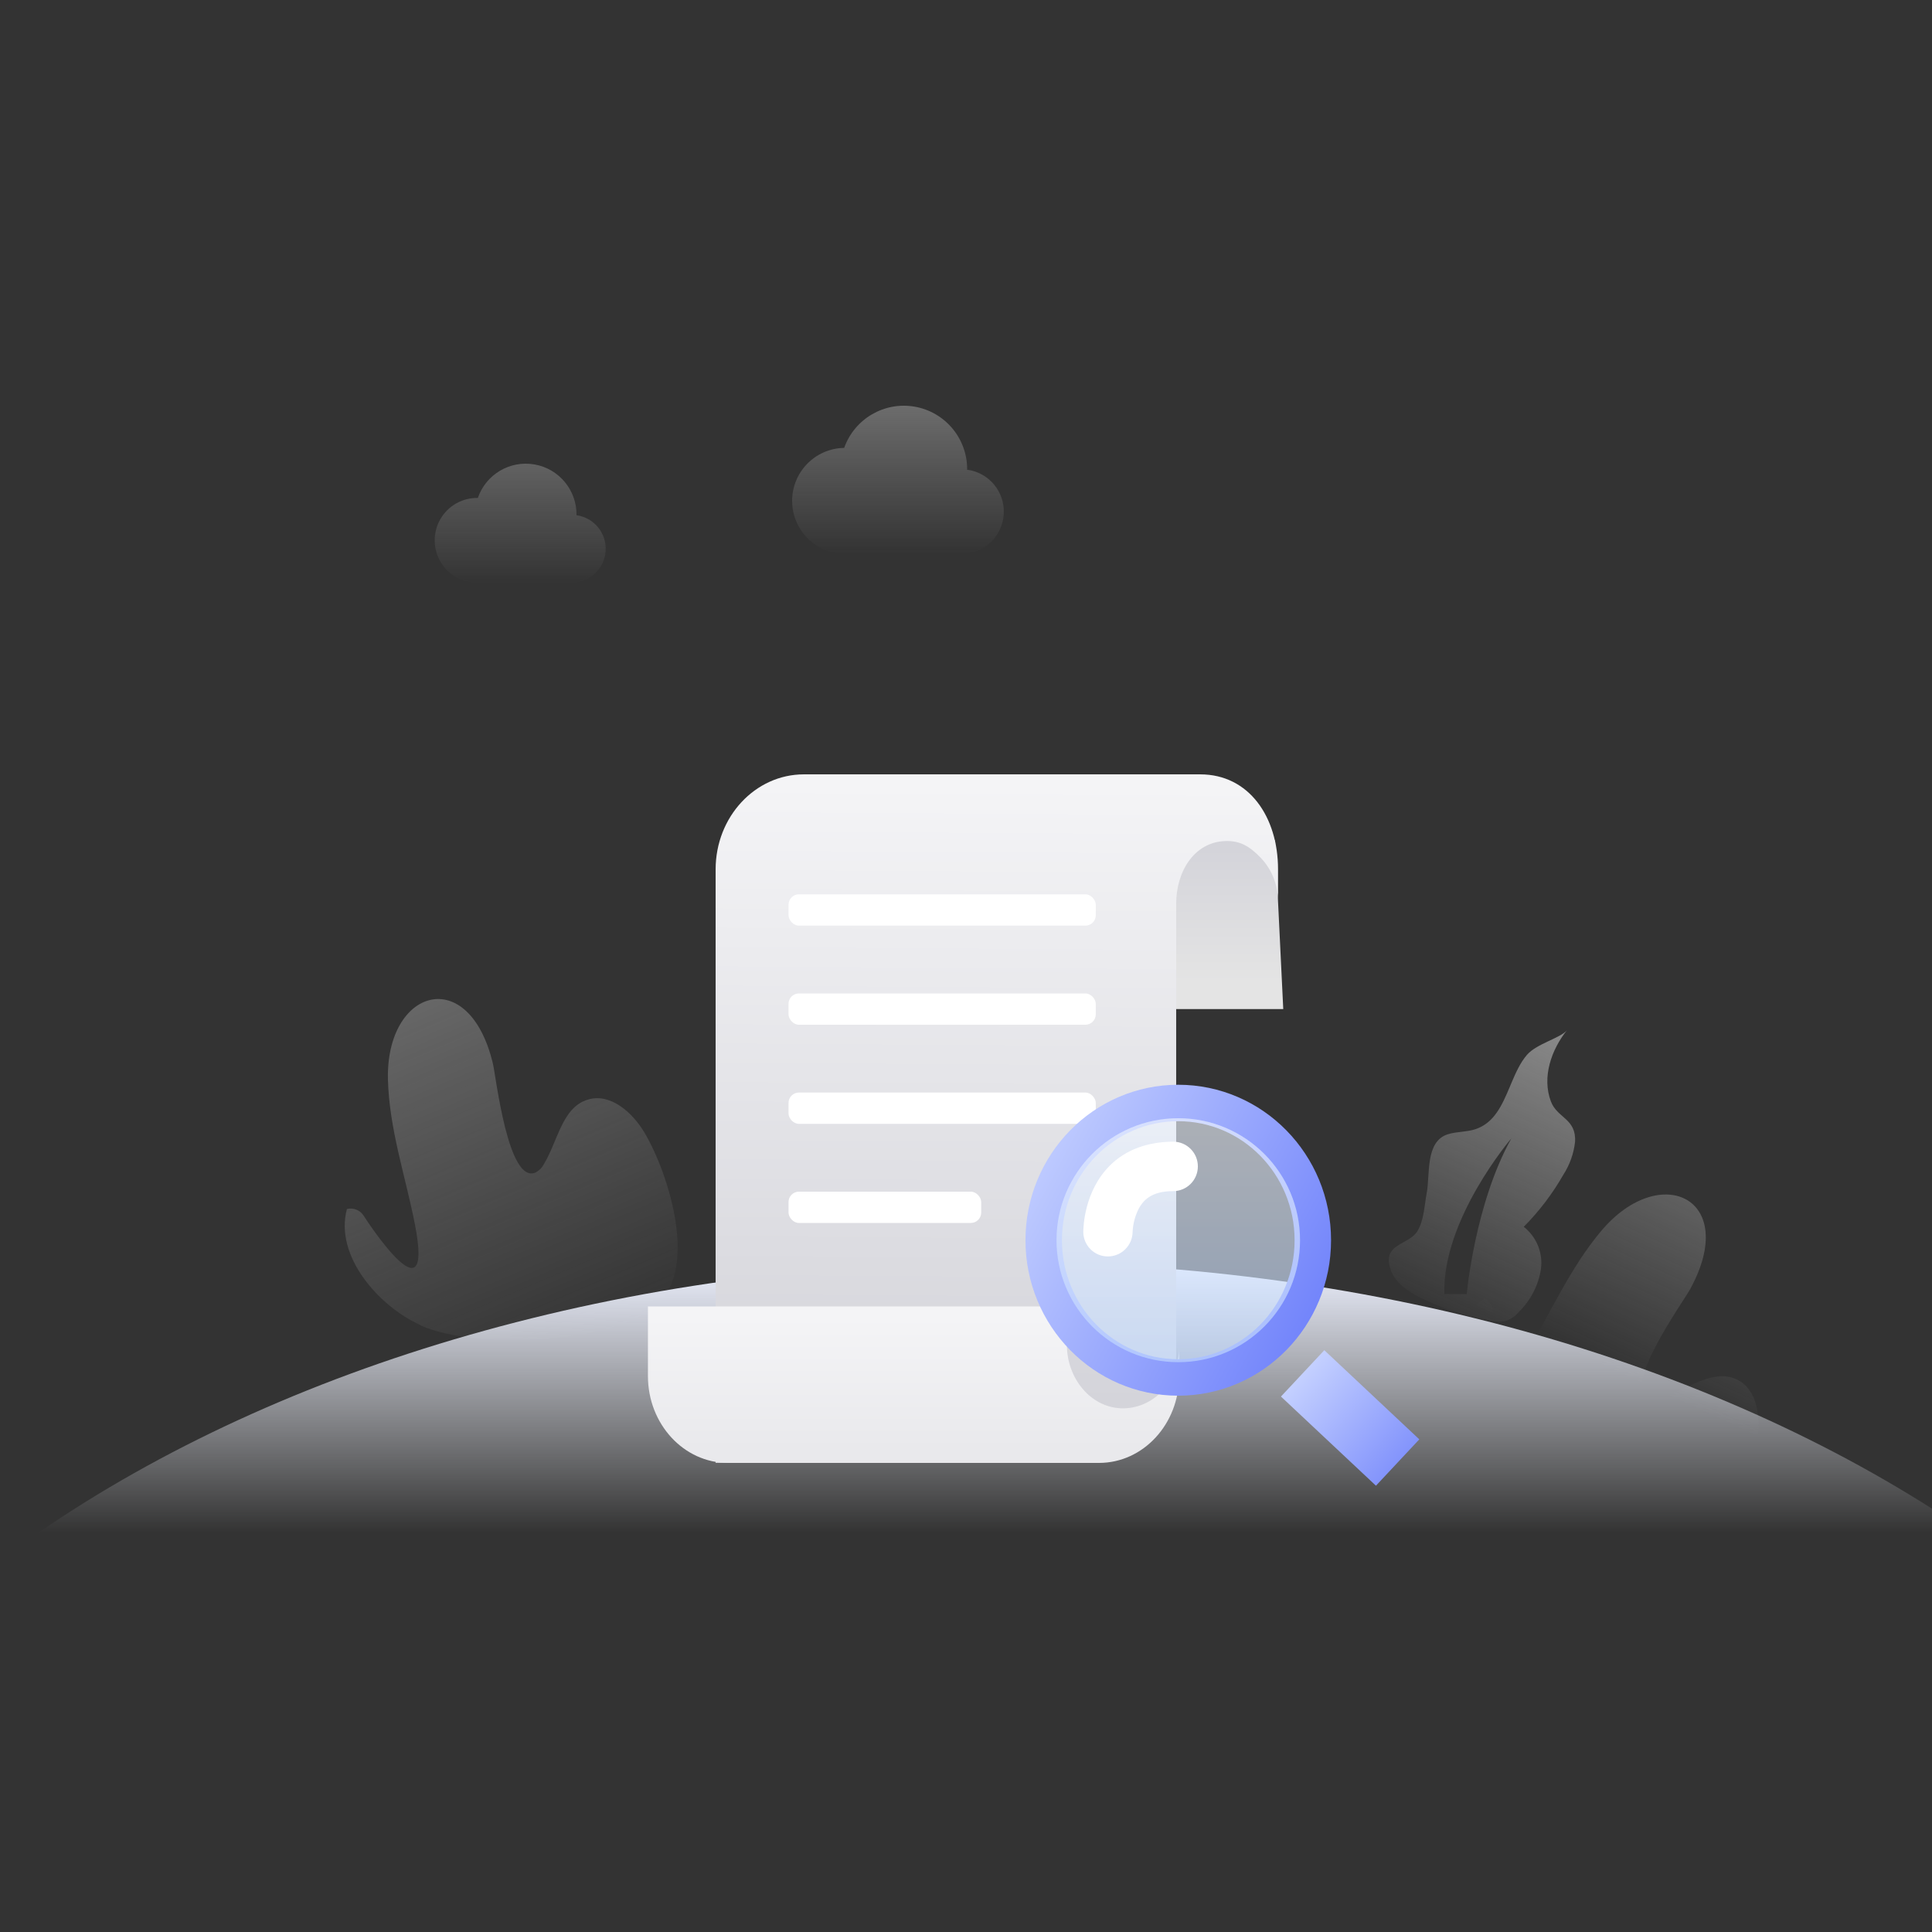 <svg height="200" viewBox="0 0 200 200" width="200" xmlns="http://www.w3.org/2000/svg" xmlns:xlink="http://www.w3.org/1999/xlink"><rect x="0" y="0" width="200" height="200" fill="#333333" stroke="none"/><linearGradient id="a"><stop offset="0" stop-color="#d2d2d2"/><stop offset="1" stop-color="#d2d2d2" stop-opacity="0"/></linearGradient><linearGradient id="b" x1="-47.019%" x2="68.869%" xlink:href="#a" y1="-185.964%" y2="100%"/><linearGradient id="c" x1="119%" x2="54.502%" xlink:href="#a" y1="-110.864%" y2="55.587%"/><linearGradient id="d" x1="50%" x2="50%" y1="100%" y2="0%"><stop offset="0" stop-color="#f7f9ff" stop-opacity="0"/><stop offset="1" stop-color="#edf1ff"/></linearGradient><linearGradient id="e" x1="100.081%" x2="38.826%" xlink:href="#a" y1="-97.78%" y2="104.736%"/><linearGradient id="f" x1="50%" x2="50%" xlink:href="#a" y1="-230.116%" y2="100%"/><linearGradient id="g" x1="50%" x2="50%" xlink:href="#a" y1="-169.203%" y2="100%"/><linearGradient id="h" x1="50.024%" x2="50.024%" y1="7.138%" y2="84.64%"><stop offset="0" stop-color="#d4d4da"/><stop offset="1" stop-color="#e4e4e4"/></linearGradient><linearGradient id="i" x1="50.076%" x2="49.611%" y1="1.219%" y2="91.402%"><stop offset="0" stop-color="#f4f4f6"/><stop offset="1" stop-color="#d4d4da"/></linearGradient><linearGradient id="j" x1="50%" x2="50%" y1="91.27%" y2="6.716%"><stop offset="0" stop-color="#e9e9ec"/><stop offset="1" stop-color="#f4f4f6"/></linearGradient><linearGradient id="k"><stop offset="0" stop-color="#7284fb"/><stop offset="1" stop-color="#c4d0ff"/></linearGradient><linearGradient id="l" x1="110.881%" x2="0%" xlink:href="#k" y1="60.091%" y2="0%"/><linearGradient id="m" x1="130.854%" x2="130.854%" y1="-35.095%" y2="116.96%"><stop offset="0" stop-color="#fff"/><stop offset="1" stop-color="#478ffc"/></linearGradient><linearGradient id="n" x1="0%" x2="0%" xlink:href="#k" y1="127.328%" y2="0%"/><g fill="none" fill-rule="evenodd"><g transform="translate(4 42)"><path d="m39.493 95.159c-4.266-1.933-8.892-7.12-7.58-12.0.656-.168 1.346.1 1.717.667 0 0 7.401 11.58 5.324.927-.978-5.007-2.662-9.847-2.795-15.02-.22-9.4 8.392-12.007 10.868-1.62.326 1.373 1.577 12.54 4.426 11.26.367-.193.665-.496.852-.867 1.444-2.373 1.877-5.86 4.526-6.667 2.323-.733 4.612 1.287 5.863 3.373 2.536 4.24 5.93 14.78.739 18.353-5.191 3.573-18.289 4.14-23.893 1.64z" fill="url(#b)"/><path d="m147.27 106.433c-1.877-4.3-1.83-11.253 2.429-14.0.602.324.927 1.0.805 1.673 0 0-2.269 13.567 3.328 4.267 2.662-4.38 4.659-9.093 7.986-13.02 6.116-7.16 14.269-3.273 9.151 6.093-.666 1.24-7.228 10.36-4.259 11.333.402.099.824.073 1.211-.073 2.662-.787 5.324-3.08 7.84-1.92 2.21 1.02 2.556 4.047 2.09 6.44-.958 4.847-5.656 10.267-11.899 9.427-6.376-.867-16.207-4.553-18.663-10.173z" fill="url(#c)"/><path d="m199.74 116.653c-25.097-17.247-60.564-28-99.87-28-39.307 0-74.773 10.753-99.87 28z" fill="url(#d)"/><path d="m158.204 64.653c-1.591 2-2.609 4.833-1.657 7.367.659 1.747 2.642 1.76 2.502 4.187-.137 1.212-.551 2.375-1.211 3.4-1.124 1.97-2.503 3.783-4.1 5.393 1.331 1.04 2.008 2.712 1.777 4.387-.261 1.663-1.047 3.198-2.243 4.38-.352.431-.811.762-1.331.96-.504.117-1.027.117-1.531 0-2.476-.421-4.88-1.191-7.141-2.287-1.411-.673-2.848-1.593-3.328-3.06-.549-1.683.324-2.218 1.277-2.746l.246-.136c.492-.275.975-.574 1.266-1.052.699-1.147.719-2.68.965-3.96.359-1.887-.173-5.327 2.183-6.067.912-.287 1.903-.22 2.815-.513 1.981-.631 2.801-2.498 3.595-4.385l.144-.343c.458-1.085.929-2.153 1.632-2.972.998-1.167 3.474-1.74 4.14-2.553zm-5.75 11.193s-7.168 8.373-6.935 16.113h2.316s.839-9.333 4.619-16.113z" fill="url(#e)" fill-rule="nonzero"/><path d="m55.681 11.336c.037-2.584-1.806-4.813-4.347-5.257-2.542-.445-5.029 1.026-5.869 3.47-1.601-.031-3.092.815-3.887 2.208-.795 1.393-.768 3.109.071 4.476.839 1.367 2.356 2.165 3.956 2.083h9.644c1.831-.024 3.334-1.458 3.447-3.289.113-1.831-1.201-3.44-3.015-3.691z" fill="url(#f)"/><path d="m96.12 6.593v-.033c-.004-3.194-2.302-5.922-5.444-6.464-3.143-.541-6.218 1.261-7.287 4.27-3.023.048-5.435 2.542-5.388 5.57.048 3.028 2.537 5.445 5.561 5.397h11.98c2.308.004 4.221-1.792 4.365-4.099.145-2.307-1.529-4.329-3.819-4.614z" fill="url(#g)"/></g><g transform="translate(67.073 80.16)"><path d="m52.299 6.48h12.26c.169 0 .129.122.247.232.141.131.133.277.133.492l.83 17.096h-13.477v-17.815z" fill="url(#h)"/><path d="m7.008 9.836v61.444h38.545c5.043-.001 9.131-4.405 9.131-9.836v-48.023c0-3.429 1.913-6.416 5.093-6.516 1.572-.052 2.557.584 3.686 1.763s1.766 2.8 1.766 4.494v-3.325c0-5.432-3.01-9.836-8.054-9.836h-41.035c-5.044 0-9.132 4.404-9.132 9.836z" fill="url(#i)"/><path d="m49.001 65.628c-3.18-.103-5.63-3.111-5.63-6.559v-3.989h-43.37v7.211c0 4.964 3.711 8.989 8.288 8.989h38.411c4.577-.001 8.287-4.025 8.287-8.989v-2.968c.002 1.705-.634 3.339-1.762 4.527-1.128 1.188-2.652 1.83-4.224 1.778z" fill="url(#j)"/><g fill="#fff"><rect height="3.24" rx="1.078" width="31.806" x="14.555" y="12.42"/><rect height="3.24" rx="1.078" width="31.806" x="14.555" y="22.68"/><rect height="3.24" rx="1.078" width="31.806" x="14.555" y="32.94"/><rect height="3.24" rx="1.078" width="19.946" x="14.555" y="43.2"/></g></g><g transform="translate(108.043 114.18)"><ellipse cx="13.93" cy="14.207" rx="13.93" ry="14.207" stroke="url(#l)" stroke-width="3.774"/><ellipse cx="13.93" cy="14.207" fill="url(#m)" opacity=".4" rx="12.605" ry="12.627"/><ellipse cx="13.93" cy="14.207" fill="#fff" opacity=".4" rx="12.605" ry="12.627"/><path d="m6.641 15.887c-1.399 0-2.535-1.134-2.541-2.536 0-.421.062-4.18 2.739-6.864 1.639-1.638 3.908-2.474 6.585-2.48 1.41.009 2.545 1.163 2.535 2.576-.009 1.413-1.16 2.551-2.569 2.542-2.325 0-3.137 1.041-3.562 1.837-.373.743-.586 1.557-.624 2.389-.019 1.406-1.161 2.536-2.564 2.536z" fill="#fff"/><path d="m28.428 25.871 6.568-.006-.011 13.481-6.568.006z" fill="url(#n)" transform="matrix(.684 -.73 .73 .684 -13.769 33.447)"/><path d="m24.484 24.62 2.758-.002-.004 5.002-2.758.002z" fill="url(#l)" transform="matrix(.684 -.73 .73 .684 -11.611 27.446)"/></g></g></svg>